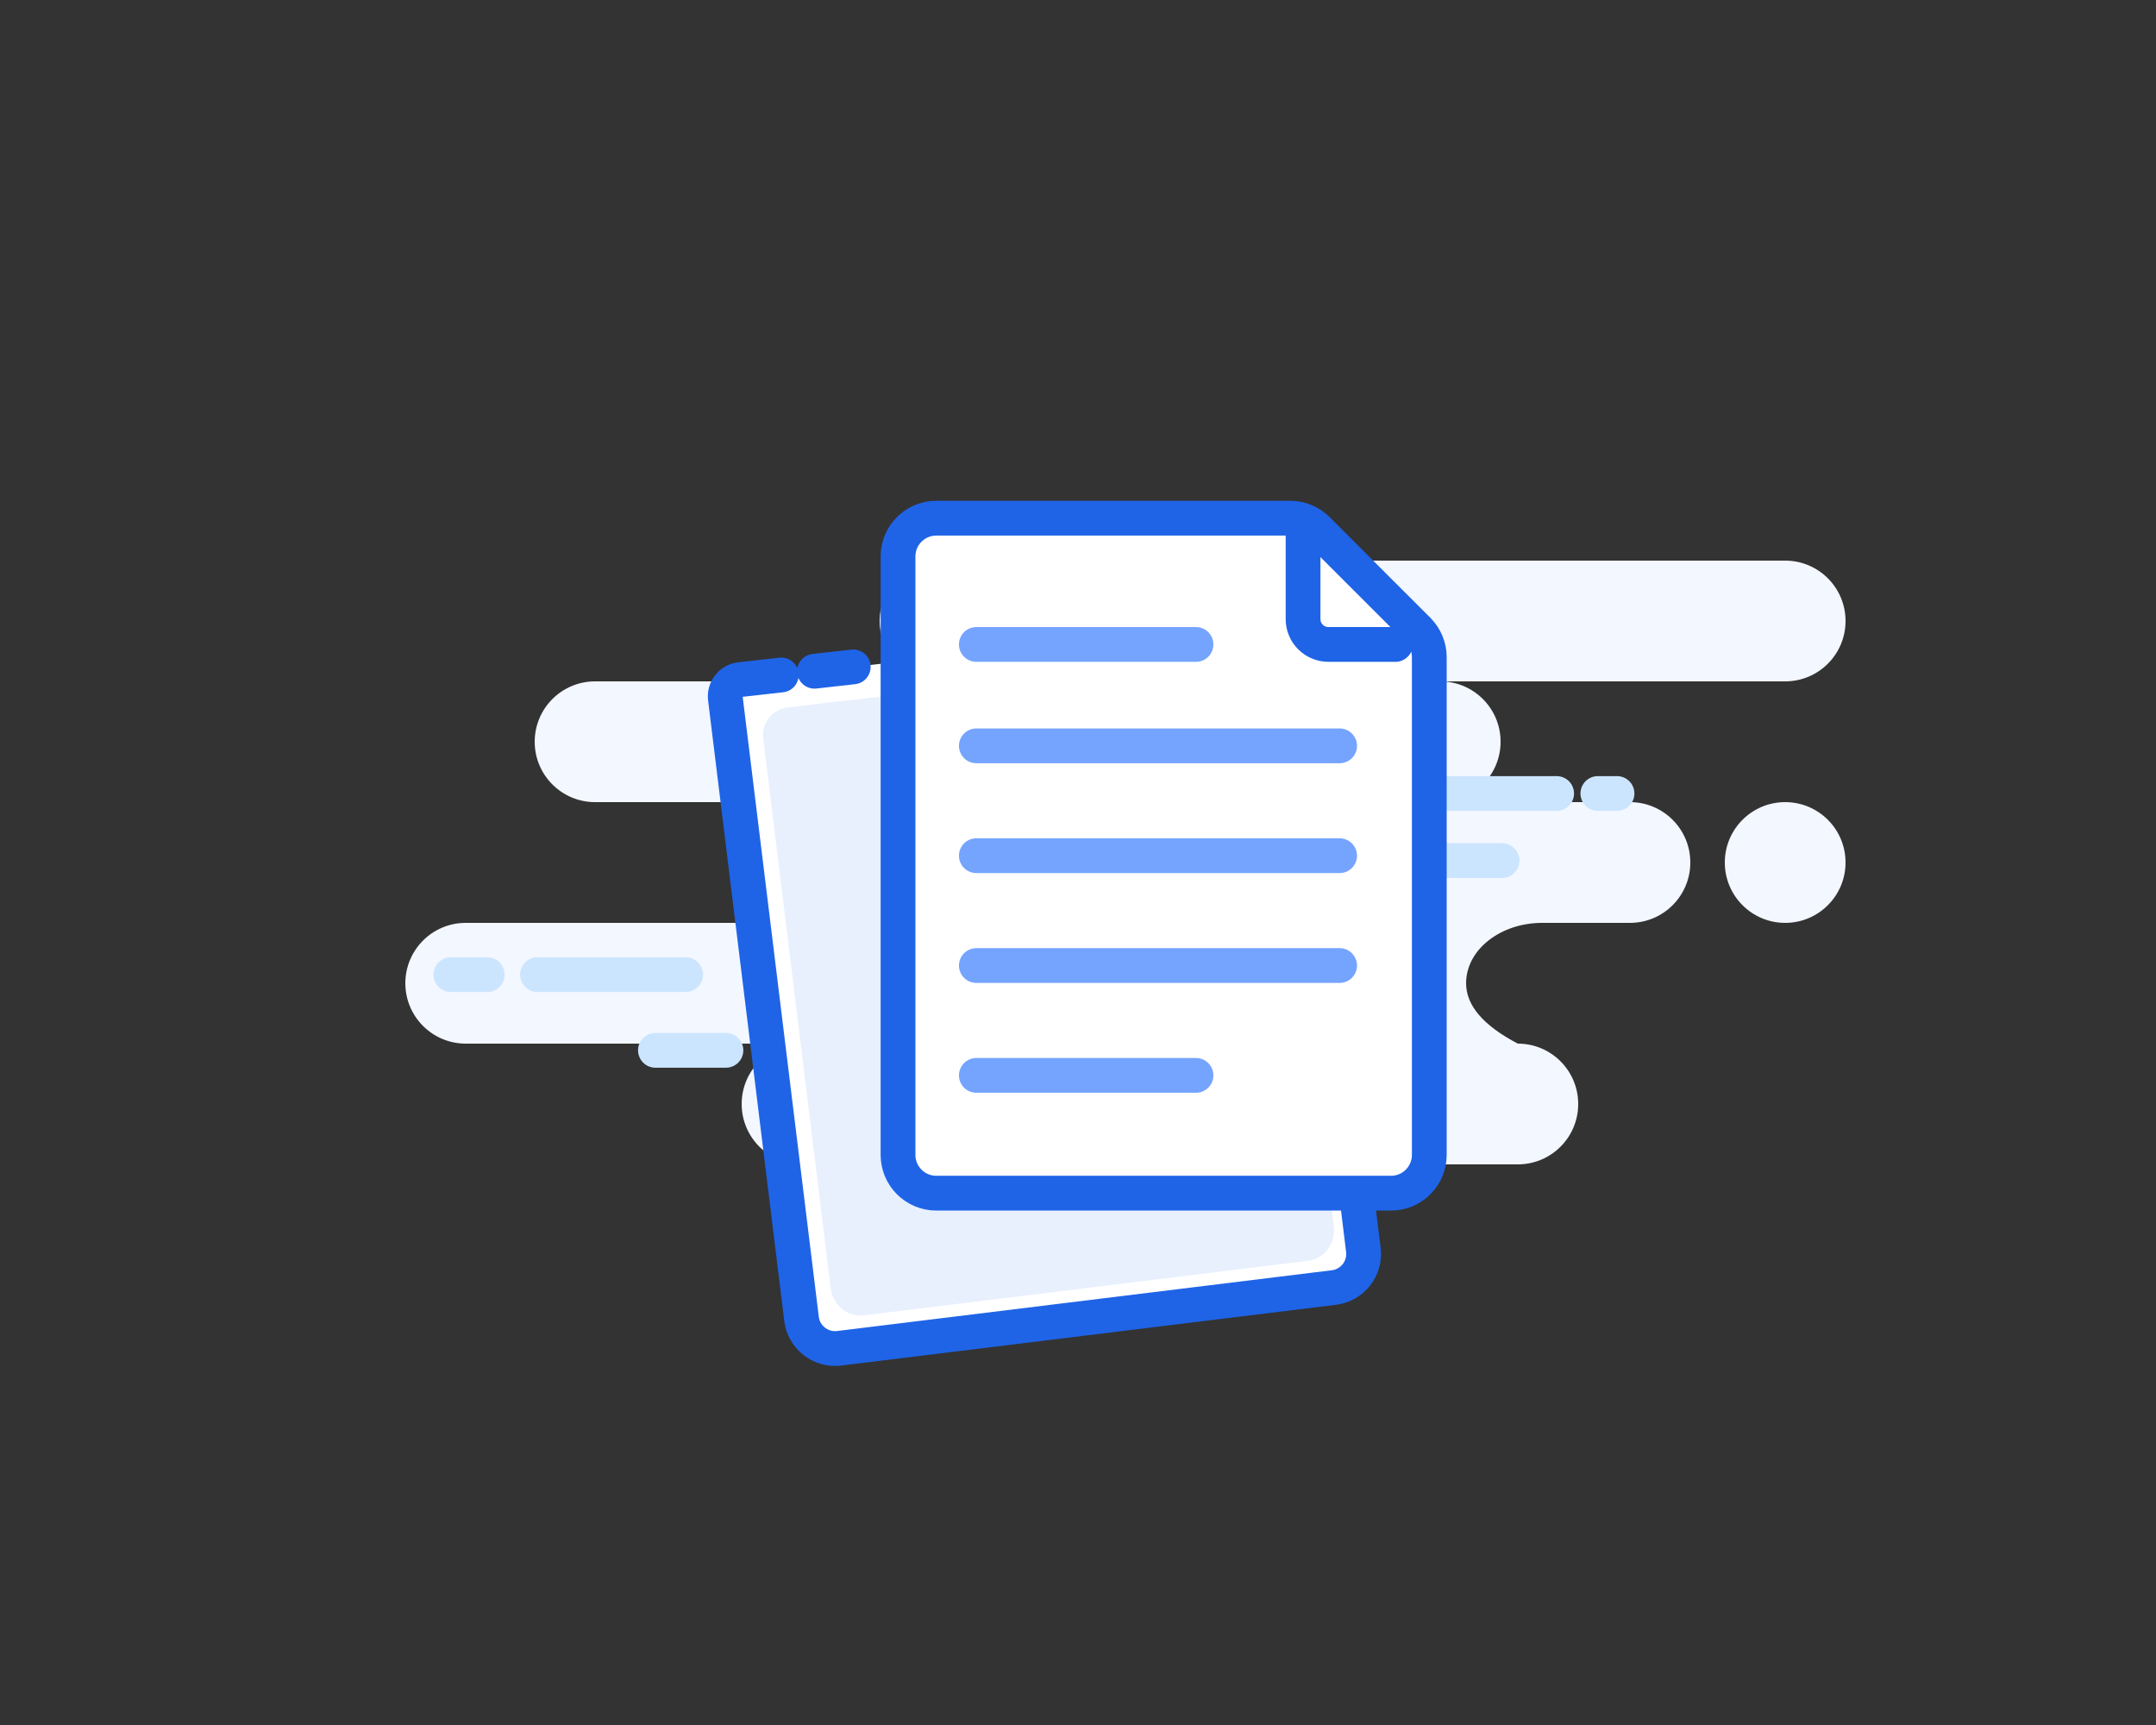 <svg width="155" height="124" viewBox="0 0 155 124" fill="none" xmlns="http://www.w3.org/2000/svg">
<rect x="0" y="0" width="155" height="124" fill="#333333" stroke="none"/>
<path fill-rule="evenodd" clip-rule="evenodd" d="M128.341 40.3C130.738 40.3 132.681 42.243 132.681 44.64C132.681 47.037 130.738 48.98 128.341 48.98H103.541C105.938 48.98 107.881 50.923 107.881 53.32C107.881 55.717 105.938 57.66 103.541 57.66H117.181C119.578 57.66 121.521 59.603 121.521 62C121.521 64.397 119.578 66.34 117.181 66.34H110.873C107.851 66.34 105.401 68.283 105.401 70.68C105.401 72.278 106.641 73.724 109.121 75.02C111.518 75.02 113.461 76.963 113.461 79.36C113.461 81.757 111.518 83.7 109.121 83.7H57.661C55.264 83.7 53.321 81.757 53.321 79.36C53.321 76.963 55.264 75.02 57.661 75.02H33.481C31.084 75.02 29.141 73.077 29.141 70.68C29.141 68.283 31.084 66.34 33.481 66.34H58.281C60.678 66.34 62.621 64.397 62.621 62C62.621 59.603 60.678 57.66 58.281 57.66H42.781C40.384 57.66 38.441 55.717 38.441 53.32C38.441 50.923 40.384 48.98 42.781 48.98H67.581C65.184 48.98 63.241 47.037 63.241 44.64C63.241 42.243 65.184 40.3 67.581 40.3H128.341ZM128.341 57.66C130.738 57.66 132.681 59.603 132.681 62C132.681 64.397 130.738 66.34 128.341 66.34C125.944 66.34 124.001 64.397 124.001 62C124.001 59.603 125.944 57.66 128.341 57.66Z" fill="#F3F7FF"/>
<path d="M52.189 75.501H47.12M49.29 70.06H38.641H49.29ZM35.03 70.06H32.413H35.03Z" stroke="#CCE5FF" stroke-width="2.5" stroke-linecap="round" stroke-linejoin="round"/>
<path d="M107.99 61.862H102.921M111.911 57.04H101.262H111.911ZM116.251 57.04H114.874H116.251Z" stroke="#CCE5FF" stroke-width="2.5" stroke-linecap="round" stroke-linejoin="round"/>
<path fill-rule="evenodd" clip-rule="evenodd" d="M91.858 44.504L97.508 85.711L98.015 89.845C98.179 91.177 97.232 92.389 95.9 92.552L60.331 96.919C59 97.083 57.788 96.136 57.624 94.804L52.148 50.206C52.066 49.54 52.54 48.934 53.206 48.852C53.21 48.851 53.214 48.851 53.218 48.85L56.169 48.52M58.555 48.252L61.341 47.939L58.555 48.252Z" fill="white"/>
<path d="M93.096 44.335C93.002 43.651 92.372 43.172 91.688 43.266C91.004 43.36 90.526 43.99 90.619 44.674L93.096 44.335ZM97.508 85.711L98.748 85.558C98.748 85.552 98.747 85.547 98.746 85.541L97.508 85.711ZM98.015 89.845L99.256 89.692L98.015 89.845ZM95.9 92.552L96.052 93.793L95.9 92.552ZM60.331 96.919L60.484 98.16L60.331 96.919ZM57.624 94.804L58.865 94.652L57.624 94.804ZM53.218 48.85L53.358 50.093L53.218 48.85ZM56.309 49.762C56.995 49.685 57.488 49.066 57.411 48.38C57.334 47.694 56.716 47.2 56.03 47.277L56.309 49.762ZM58.416 47.01C57.73 47.087 57.236 47.705 57.313 48.391C57.39 49.077 58.009 49.571 58.695 49.494L58.416 47.01ZM61.481 49.181C62.167 49.105 62.661 48.486 62.584 47.8C62.507 47.114 61.888 46.62 61.202 46.697L61.481 49.181ZM90.619 44.674L96.269 85.88L98.746 85.541L93.096 44.335L90.619 44.674ZM96.267 85.863L96.775 89.997L99.256 89.692L98.748 85.558L96.267 85.863ZM96.775 89.997C96.854 90.644 96.394 91.232 95.748 91.311L96.052 93.793C98.069 93.545 99.504 91.709 99.256 89.692L96.775 89.997ZM95.748 91.311L60.179 95.679L60.484 98.16L96.052 93.793L95.748 91.311ZM60.179 95.679C59.533 95.758 58.944 95.298 58.865 94.652L56.383 94.956C56.631 96.973 58.467 98.408 60.484 98.16L60.179 95.679ZM58.865 94.652L53.389 50.053L50.907 50.358L56.383 94.956L58.865 94.652ZM53.389 50.053C53.389 50.056 53.389 50.062 53.387 50.068C53.386 50.073 53.383 50.077 53.382 50.079C53.38 50.082 53.377 50.085 53.372 50.088C53.366 50.091 53.361 50.092 53.358 50.093L53.053 47.611C51.702 47.777 50.742 49.007 50.907 50.358L53.389 50.053ZM53.358 50.093L53.358 50.093L53.079 47.608C53.07 47.609 53.062 47.61 53.053 47.611L53.358 50.093ZM53.358 50.093L56.309 49.762L56.03 47.277L53.079 47.608L53.358 50.093ZM58.695 49.494L61.481 49.181L61.202 46.697L58.416 47.01L58.695 49.494Z" fill="#1F64E7"/>
<path fill-rule="evenodd" clip-rule="evenodd" d="M90.32 47.096L95.434 84.44L95.894 88.187C96.043 89.394 95.196 90.491 94.003 90.637L62.151 94.548C60.958 94.695 59.871 93.835 59.723 92.628L54.869 53.092C54.734 51.995 55.514 50.997 56.61 50.863L59.771 50.475" fill="#E8F0FE"/>
<path d="M64.561 40C64.561 38.481 65.792 37.25 67.311 37.25H92.76C93.489 37.25 94.188 37.539 94.704 38.055L101.949 45.295C102.465 45.811 102.755 46.511 102.755 47.24V83.02C102.755 84.539 101.524 85.77 100.005 85.77H67.311C65.792 85.77 64.561 84.539 64.561 83.02V40Z" fill="white" stroke="#1F64E7" stroke-width="2.5"/>
<path d="M93.68 37.459V44.503C93.68 45.509 94.496 46.325 95.502 46.325H100.321" stroke="#1F64E7" stroke-width="2.5" stroke-linecap="round" stroke-linejoin="round"/>
<path d="M70.191 77.302H85.983M70.191 46.325H85.983H70.191ZM70.191 53.614H96.309H70.191ZM70.191 61.51H96.309H70.191ZM70.191 69.406H96.309H70.191Z" stroke="#75A4FE" stroke-width="2.5" stroke-linecap="round" stroke-linejoin="round"/>
</svg>
